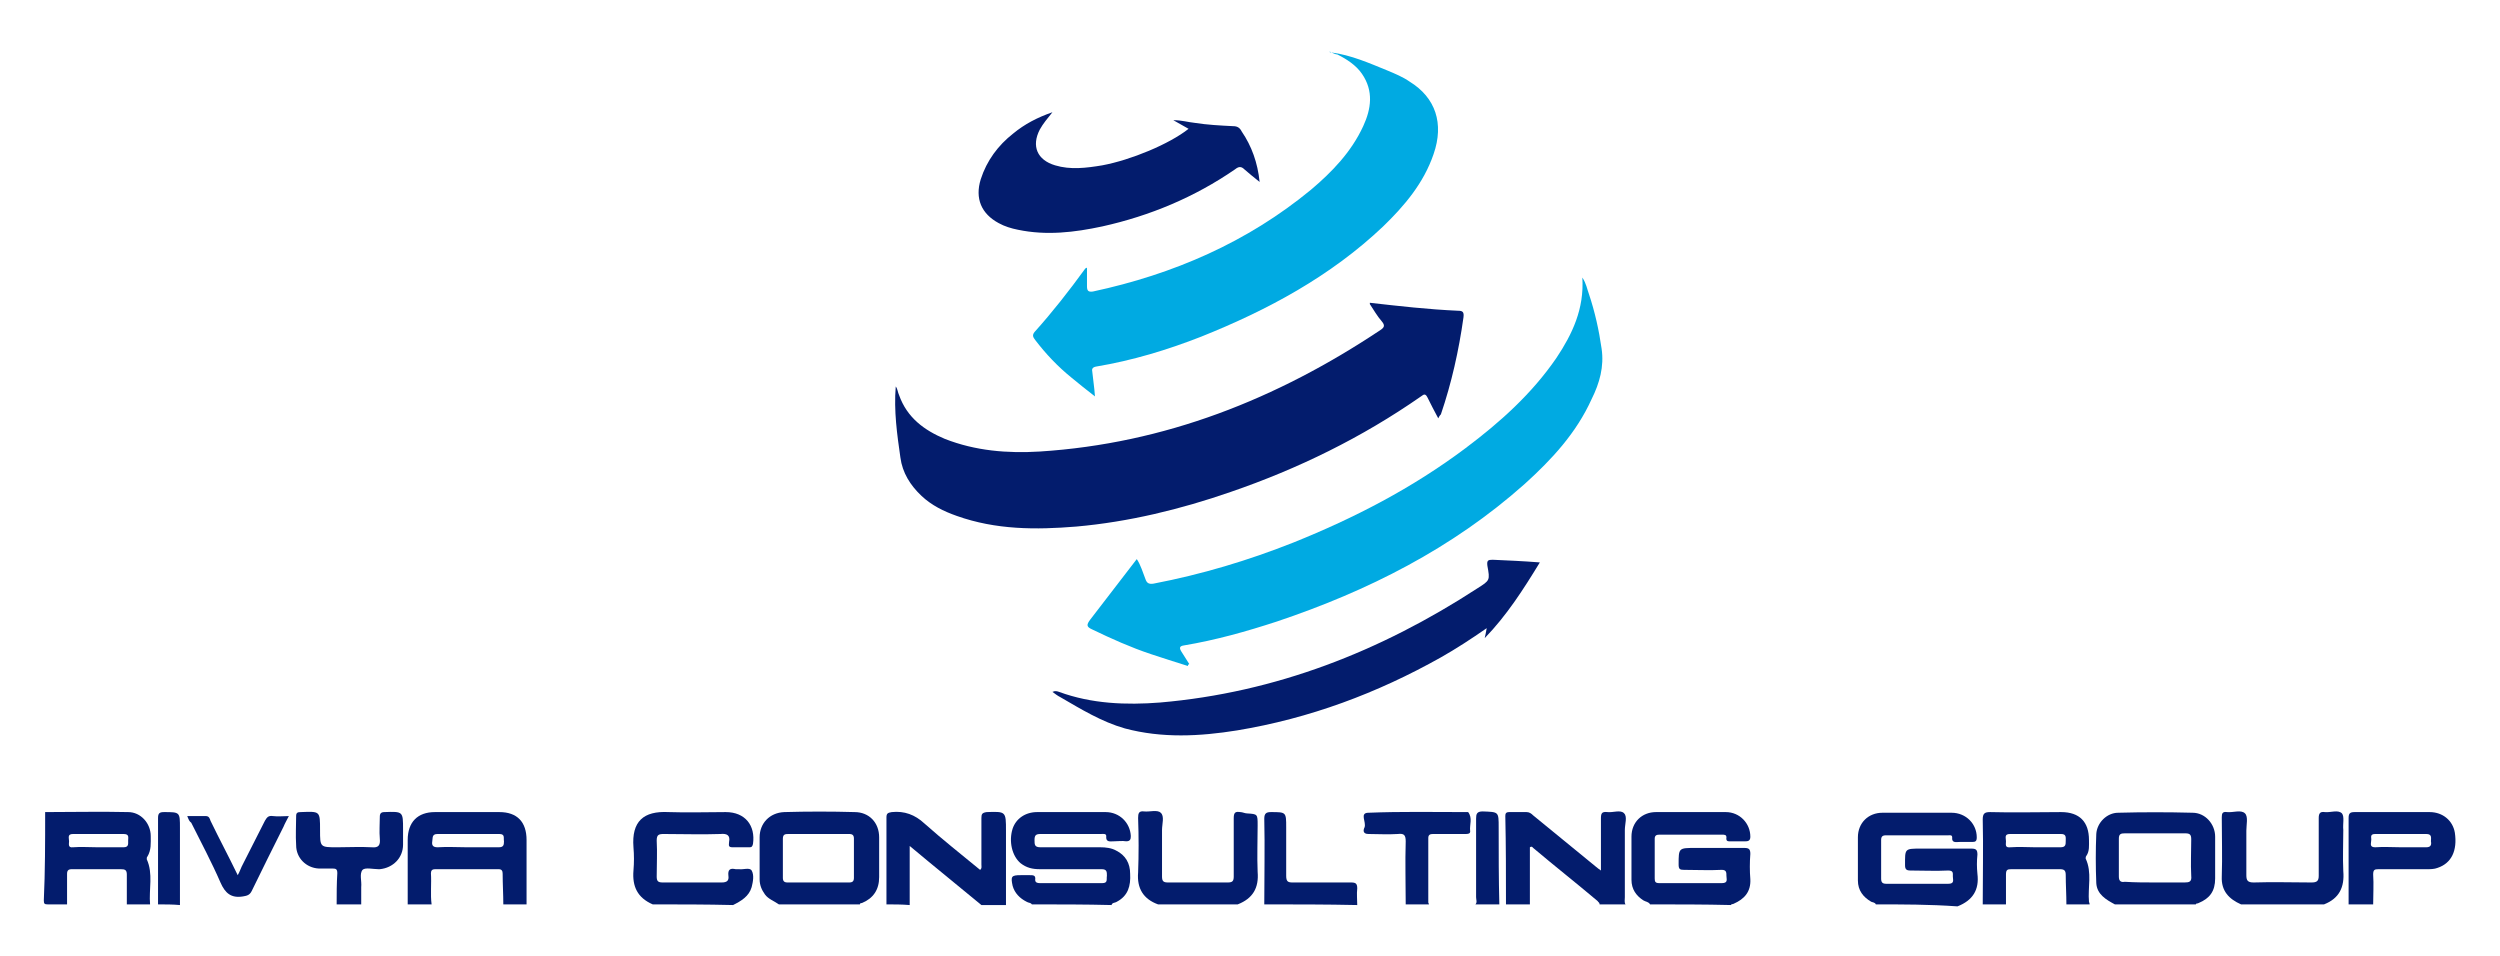 <?xml version="1.0" encoding="utf-8"?>
<!-- Generator: Adobe Illustrator 22.0.0, SVG Export Plug-In . SVG Version: 6.00 Build 0)  -->
<svg version="1.1" id="Layer_1" xmlns="http://www.w3.org/2000/svg" xmlns:xlink="http://www.w3.org/1999/xlink" x="0px" y="0px"
	 viewBox="0 0 376.5 144" style="enable-background:new 0 0 376.5 144;" xml:space="preserve">
<style type="text/css">
	.st0{fill:#031C6D;}
	.st1{fill:#00AAE2;}
</style>
<g>
	<path class="st0" d="M155.4,136.2c-0.2-0.3-0.5-0.2-0.8-0.4c-1-0.5-1.8-1.3-2.1-2.4c-0.3-1.4-0.2-1.6,1.2-1.6c0.5,0,1,0,1.4,0
		c0.5,0,0.9,0,0.8,0.7c0,0.4,0.3,0.5,0.7,0.5c3.1,0,6.3,0,9.4,0c0.9,0,0.6-0.6,0.7-1.1c0-0.6,0-1-0.8-1c-3.1,0-6.2,0-9.3,0
		c-1.1,0-2-0.2-2.9-0.9c-1.3-1.1-1.8-3.3-1.2-5.2c0.5-1.5,1.9-2.5,3.7-2.5c3.4,0,6.9,0,10.3,0c2.1,0,3.7,1.6,3.8,3.6
		c0,0.5-0.1,0.8-0.7,0.8c-0.6-0.1-1.2,0-1.8,0c-0.6,0-1.3,0.2-1.2-0.8c0-0.4-0.5-0.3-0.8-0.3c-3,0-6.1,0-9.1,0
		c-0.7,0-0.9,0.2-0.9,0.9c0,0.7,0,1.1,0.9,1.1c3,0,6,0,9,0c0.8,0,1.7,0.1,2.4,0.5c1.4,0.7,2.1,1.9,2.1,3.5c0.1,1.8-0.3,3.3-2,4.2
		c-0.3,0.2-0.7,0.1-0.8,0.5C163.5,136.2,159.5,136.2,155.4,136.2z"/>
	<path class="st0" d="M248.5,136.2c-0.2-0.4-0.7-0.4-1-0.6c-1.1-0.7-1.8-1.7-1.8-3.1c0-2.2,0-4.3,0-6.5c0-2.2,1.6-3.7,3.7-3.7
		c3.5,0,7,0,10.5,0c2.1,0,3.7,1.7,3.7,3.7c0,0.5-0.2,0.7-0.7,0.7c-0.7,0-1.4,0-2.1,0c-0.5,0-0.9,0.1-0.8-0.6c0-0.4-0.3-0.4-0.7-0.4
		c-3.1,0-6.3,0-9.4,0c-0.4,0-0.7,0.1-0.7,0.6c0,2,0,4,0,6c0,0.5,0.1,0.7,0.7,0.7c3.1,0,6.3,0,9.4,0c1,0,0.7-0.6,0.7-1.1
		c0-0.5,0-0.9-0.7-0.9c-1.9,0.1-3.8,0-5.7,0c-0.6,0-0.8-0.1-0.8-0.8c0-2.5,0-2.5,2.5-2.5c2.5,0,5,0,7.4,0c0.7,0,0.9,0.2,0.9,0.9
		c-0.1,1.3-0.1,2.6,0,3.8c0.1,1.9-0.9,3-2.5,3.7c-0.1,0.1-0.4,0-0.4,0.2C256.7,136.2,252.6,136.2,248.5,136.2z"/>
	<path class="st0" d="M282.5,136.2c-0.1-0.3-0.5-0.3-0.7-0.4c-1.2-0.7-2-1.7-2-3.2c0-2.2,0-4.3,0-6.5c0-2.2,1.6-3.7,3.7-3.7
		c3.5,0,7,0,10.4,0c2.2,0,3.8,1.7,3.8,3.7c0,0.6-0.2,0.7-0.7,0.7c-0.6,0-1.2,0-1.9,0c-0.5,0-1.2,0.2-1.1-0.7c0-0.4-0.4-0.3-0.6-0.3
		c-3.1,0-6.3,0-9.4,0c-0.5,0-0.7,0.2-0.7,0.7c0,1.9,0,3.9,0,5.8c0,0.6,0.2,0.8,0.8,0.8c3.1,0,6.2,0,9.3,0c1,0,0.7-0.6,0.7-1.1
		c0-0.5,0.1-0.9-0.7-0.9c-1.9,0.1-3.8,0-5.7,0c-0.6,0-0.8-0.2-0.8-0.8c0-2.5-0.1-2.5,2.4-2.5c2.5,0,5,0,7.6,0c0.7,0,0.9,0.2,0.9,0.9
		c-0.1,1-0.1,1.9,0,2.9c0.3,2.4-0.7,4-3,4.9C290.6,136.2,286.5,136.2,282.5,136.2z"/>
	<path class="st0" d="M61.4,136.2c0-3.2,0-6.5,0-9.7c0-2.7,1.5-4.2,4.1-4.2c3.2,0,6.5,0,9.7,0c2.7,0,4.1,1.5,4.1,4.2
		c0,3.2,0,6.5,0,9.7c-1.2,0-2.3,0-3.5,0c0-1.5-0.1-3.1-0.1-4.6c0-0.4-0.1-0.7-0.6-0.7c-3.2,0-6.4,0-9.6,0c-0.4,0-0.6,0.2-0.6,0.6
		c0.1,1.6-0.1,3.2,0.1,4.7C63.9,136.2,62.7,136.2,61.4,136.2z M70.3,127.6c1.6,0,3.2,0,4.8,0c0.7,0,0.8-0.3,0.8-0.9
		c-0.1-0.5,0.2-1.1-0.7-1.1c-3.1,0-6.2,0-9.3,0c-0.9,0-0.7,0.6-0.8,1.1c-0.1,0.6,0.1,0.9,0.8,0.9C67.4,127.5,68.9,127.6,70.3,127.6z
		"/>
	<path class="st0" d="M117.3,136.2c-0.7-0.5-1.6-0.8-2.1-1.5c-0.5-0.7-0.8-1.4-0.8-2.3c0-2.1,0-4.2,0-6.3c0-2.1,1.5-3.7,3.7-3.8
		c3.5-0.1,7.1-0.1,10.6,0c2.2,0,3.7,1.6,3.7,3.8c0,2,0,4,0,6c0,1.9-0.9,3.2-2.6,3.9c-0.1,0-0.3,0-0.3,0.2
		C125.5,136.2,121.4,136.2,117.3,136.2z M123.5,125.6c-1.6,0-3.1,0-4.7,0c-0.5,0-0.9,0-0.9,0.7c0,2,0,3.9,0,5.9
		c0,0.5,0.2,0.7,0.7,0.7c3.1,0,6.2,0,9.3,0c0.5,0,0.7-0.2,0.7-0.7c0-2,0-3.9,0-5.9c0-0.5-0.2-0.7-0.7-0.7
		C126.6,125.6,125,125.6,123.5,125.6z"/>
	<path class="st0" d="M318.5,136.2c-1.3-0.7-2.7-1.5-2.8-3.2c-0.1-2.5-0.1-5,0-7.4c0.1-1.7,1.6-3.2,3.3-3.2c3.7-0.1,7.4-0.1,11.2,0
		c1.9,0,3.4,1.7,3.4,3.6c0,2.1,0,4.2,0,6.3c0,1.9-0.8,3-2.5,3.7c-0.1,0.1-0.4,0-0.4,0.2C326.6,136.2,322.6,136.2,318.5,136.2z
		 M324.6,132.9c1.5,0,3,0,4.4,0c0.7,0,1.1-0.1,1-1c-0.1-1.8,0-3.6,0-5.5c0-0.7-0.2-0.9-0.9-0.9c-3,0-6.1,0-9.1,0
		c-0.6,0-0.9,0.1-0.9,0.8c0,1.9,0,3.8,0,5.7c0,0.7,0.3,0.9,0.9,0.8C321.6,132.9,323.1,132.9,324.6,132.9z"/>
	<path class="st0" d="M133.5,136.2c0-4.4,0-8.8,0-13.1c0-0.6,0.2-0.7,0.8-0.8c1.9-0.2,3.5,0.4,4.9,1.7c2.7,2.4,5.6,4.7,8.4,7
		c0.3-0.2,0.2-0.5,0.2-0.8c0-2.3,0-4.7,0-7c0-0.6,0.1-0.8,0.8-0.9c2.9-0.1,2.9-0.1,2.9,2.8c0,3.7,0,7.4,0,11.2c-1.2,0-2.5,0-3.7,0
		c-3.5-2.9-7.1-5.8-10.8-8.9c0,3.2,0,6,0,8.9C135.8,136.2,134.6,136.2,133.5,136.2z"/>
	<path class="st0" d="M226.8,136.2c0-4.4,0-8.9-0.1-13.3c0-0.4,0.1-0.6,0.6-0.6c0.9,0,1.7,0,2.6,0c0.4,0,0.7,0.2,1,0.5
		c2.9,2.4,5.9,4.8,8.8,7.2c0.4,0.3,0.8,0.7,1.4,1.1c0-2.7,0-5.2,0-7.8c0-0.8,0.1-1.1,1-1c0.8,0.1,2-0.4,2.5,0.2
		c0.5,0.5,0.1,1.6,0.1,2.5c0,3.4,0,6.8,0,10.1c0,0.4-0.1,0.8,0.1,1.1c-1.3,0-2.6,0-3.9,0c0-0.3-0.2-0.3-0.3-0.5
		c-3.2-2.7-6.5-5.3-9.7-8c-0.1-0.1-0.2-0.3-0.5-0.1c0,2.8,0,5.7,0,8.6C229.1,136.2,228,136.2,226.8,136.2z"/>
	<path class="st0" d="M298.6,136.2c0-4.3,0.1-8.5,0-12.8c0-0.9,0.3-1.1,1.1-1.1c3.6,0.1,7.1,0,10.7,0c2.8,0,4.2,1.5,4.2,4.2
		c0,0.8,0.1,1.7-0.4,2.4c-0.1,0.1-0.1,0.3-0.1,0.4c1,2.1,0.3,4.4,0.5,6.5c0,0.1,0.1,0.2,0.1,0.4c-1.2,0-2.3,0-3.5,0
		c0-1.5-0.1-3-0.1-4.4c0-0.7-0.2-0.9-0.9-0.9c-2.4,0-4.9,0-7.3,0c-0.6,0-0.8,0.1-0.8,0.8c0,1.5,0,3,0,4.5
		C301,136.2,299.8,136.2,298.6,136.2z M306.5,127.6c1.3,0,2.6,0,3.8,0c0.8,0,0.8-0.4,0.8-1c0-0.5,0.1-1-0.7-1c-2.6,0-5.1,0-7.7,0
		c-0.9,0-0.6,0.6-0.6,1.1c0,0.5-0.2,1,0.7,0.9C304.1,127.5,305.3,127.6,306.5,127.6z"/>
	<path class="st0" d="M6.8,122.3c4.2,0,8.3-0.1,12.5,0c1.9,0,3.4,1.7,3.4,3.6c0,1.1,0.1,2.1-0.5,3.1c-0.1,0.1-0.1,0.2-0.1,0.4
		c1,2.2,0.3,4.5,0.5,6.8c-1.2,0-2.3,0-3.5,0c0-1.5,0-3,0-4.5c0-0.7-0.3-0.8-0.9-0.8c-2.5,0-4.9,0-7.4,0c-0.5,0-0.7,0.2-0.7,0.7
		c0,1.5,0,3.1,0,4.6c-1,0-1.9,0-2.9,0c-0.5,0-0.6-0.1-0.6-0.6C6.8,131.2,6.8,126.8,6.8,122.3z M14.7,127.6c1.3,0,2.6,0,3.9,0
		c0.8,0,0.7-0.5,0.7-1c0-0.5,0.2-1-0.7-1c-2.5,0-5.1,0-7.6,0c-0.9,0-0.6,0.6-0.6,1.1c0,0.4-0.2,1,0.6,0.9
		C12.2,127.5,13.4,127.6,14.7,127.6z"/>
	<path class="st0" d="M98.3,136.2c-2.3-1-3.1-2.7-2.9-5.1c0.1-1.2,0.1-2.3,0-3.5c-0.3-3.9,1.5-5.5,5.3-5.3c2.9,0.1,5.7,0,8.6,0
		c2.9,0,4.5,2,4.1,4.8c-0.1,0.4-0.2,0.5-0.5,0.5c-0.9,0-1.7,0-2.6,0c-0.7,0-0.5-0.4-0.5-0.8c0.2-1-0.3-1.3-1.3-1.2
		c-2.8,0.1-5.7,0-8.5,0c-0.8,0-1.1,0.1-1.1,1c0.1,1.8,0,3.6,0,5.4c0,0.7,0.2,0.9,0.9,0.9c3,0,5.9,0,8.9,0c0.8,0,1.1-0.3,1-1
		c-0.1-0.9,0.2-1.2,1.1-1c0.2,0,0.3,0,0.5,0c0.6,0.1,1.6-0.3,1.9,0.2c0.4,0.7,0.2,1.7,0,2.5c-0.4,1.4-1.6,2.1-2.8,2.7
		C106.4,136.2,102.3,136.2,98.3,136.2z"/>
	<path class="st0" d="M353.7,136.2c0-4.3,0-8.7,0-13c0-0.7,0.2-0.9,0.9-0.9c3.8,0,7.5,0,11.3,0c2,0,3.5,1.3,3.8,3.1
		c0.4,2.7-0.5,4.6-2.6,5.3c-0.5,0.2-1.1,0.2-1.6,0.2c-2.4,0-4.9,0-7.3,0c-0.6,0-0.8,0.1-0.8,0.8c0.1,1.5,0,3,0,4.5
		C356,136.2,354.8,136.2,353.7,136.2z M361.6,127.6C361.6,127.6,361.6,127.6,361.6,127.6c1.3,0,2.5,0,3.8,0c0.7,0,0.8-0.4,0.7-0.9
		c0-0.5,0.2-1.1-0.7-1.1c-2.6,0-5.2,0-7.7,0c-0.9,0-0.5,0.6-0.6,1c0,0.4-0.3,1,0.6,1C359,127.5,360.3,127.6,361.6,127.6z"/>
	<path class="st0" d="M337.5,136.2c-1.8-0.8-3-2-2.9-4.2c0.1-3,0-5.9,0-8.9c0-0.6,0.1-0.9,0.8-0.8c0.9,0.1,2.1-0.4,2.7,0.2
		c0.5,0.5,0.2,1.7,0.2,2.6c0,2.2,0,4.5,0,6.7c0,0.8,0.2,1.1,1.1,1.1c2.9-0.1,5.8,0,8.7,0c0.8,0,1.1-0.2,1.1-1c0-2.9,0-5.8,0-8.7
		c0-0.7,0.2-1,0.9-0.9c0.9,0.1,2-0.4,2.6,0.2c0.4,0.5,0.1,1.6,0.2,2.5c0,2.1-0.1,4.1,0,6.2c0.2,2.4-0.6,4.1-2.9,5
		C345.7,136.2,341.6,136.2,337.5,136.2z"/>
	<path class="st0" d="M174.4,136.2c-2.2-0.8-3.2-2.4-3-4.8c0.1-2.7,0.1-5.4,0-8.2c0-0.7,0.1-1.1,0.9-1c0.8,0.1,2-0.3,2.5,0.2
		c0.6,0.5,0.2,1.7,0.2,2.6c0,2.3,0,4.7,0,7c0,0.7,0.2,0.9,0.9,0.9c3,0,6,0,9,0c0.7,0,0.9-0.2,0.9-0.9c0-2.9,0-5.9,0-8.8
		c0-0.9,0.3-1,1-0.9c0.3,0,0.7,0.2,1,0.2c1.6,0.1,1.6,0.1,1.6,1.8c0,2.3-0.1,4.7,0,7c0.2,2.4-0.7,4-3,4.9
		C182.4,136.2,178.4,136.2,174.4,136.2z"/>
	<path class="st0" d="M50.7,136.2c0-1.6,0-3.1,0.1-4.7c0-0.6-0.2-0.7-0.7-0.7c-0.7,0-1.4,0-2.1,0c-1.9-0.1-3.4-1.6-3.4-3.5
		c-0.1-1.5,0-3,0-4.4c0-0.5,0.2-0.6,0.7-0.6c2.9-0.1,2.9-0.2,2.9,2.7c0,2.6,0,2.6,2.6,2.6c1.7,0,3.5-0.1,5.2,0
		c1,0.1,1.3-0.3,1.2-1.3c-0.1-1.1,0-2.2,0-3.3c0-0.5,0.2-0.7,0.7-0.7c2.8-0.1,2.8-0.1,2.8,2.6c0,0.8,0,1.5,0,2.3
		c0,2-1.5,3.5-3.5,3.7c-0.1,0-0.1,0-0.2,0c-0.8,0-2-0.3-2.4,0.1c-0.5,0.6-0.1,1.7-0.2,2.6c0,0.9,0,1.7,0,2.6
		C53,136.2,51.8,136.2,50.7,136.2z"/>
	<path class="st0" d="M211.7,136.2c0-3.2-0.1-6.3,0-9.5c0-1-0.3-1.2-1.2-1.1c-1.5,0.1-3,0-4.4,0c-0.9,0-0.8-0.6-0.6-1
		c0.3-0.8-0.8-2.2,0.6-2.2c4.9-0.2,9.8-0.1,14.7-0.1c0.1,0,0.3,0,0.3,0c0.7,0.9,0.2,1.9,0.3,2.8c0.1,0.5-0.4,0.5-0.7,0.5
		c-1.6,0-3.2,0-4.9,0c-0.4,0-0.7,0.1-0.7,0.6c0,3.2,0,6.5,0,9.7c0,0.1,0.1,0.2,0.1,0.3C214,136.2,212.9,136.2,211.7,136.2z"/>
	<path class="st0" d="M190.4,136.2c0-4.3,0.1-8.6,0-12.9c0-0.8,0.3-1,1-1c2.3,0,2.3,0,2.3,2.3c0,2.4,0,4.9,0,7.3c0,0.9,0.3,1,1,1
		c2.9,0,5.9,0,8.8,0c0.7,0,0.9,0.2,0.9,0.9c-0.1,0.8,0,1.7,0,2.5C199.8,136.2,195.1,136.2,190.4,136.2z"/>
	<path class="st0" d="M222.2,136.2c0.3-0.3,0.1-0.7,0.1-1.1c0-3.9,0-7.9,0-11.8c0-0.7,0.1-1.1,1-1.1c2.4,0.1,2.4,0,2.4,2.4
		c0,3.9,0,7.7,0.1,11.6C224.6,136.2,223.4,136.2,222.2,136.2z"/>
	<path class="st0" d="M23.8,136.2c0-4.3,0-8.7,0-13c0-0.7,0.2-0.9,0.9-0.9c2.4,0,2.4,0,2.4,2.4c0,3.9,0,7.7,0,11.6
		C26,136.2,24.9,136.2,23.8,136.2z"/>
	<path class="st0" d="M216.6,63c-0.6-1.1-1.1-2.1-1.6-3.1c-0.3-0.6-0.5-0.6-1-0.2c-8.9,6.2-18.5,10.9-28.7,14.4
		c-7.5,2.6-15.3,4.5-23.2,5.2c-6.1,0.5-12.1,0.5-18-1.6c-2-0.7-3.8-1.6-5.3-3c-1.7-1.6-2.9-3.5-3.2-5.8c-0.5-3.5-1-7-0.7-10.7
		c0.3,0.4,0.3,0.9,0.5,1.3c1.2,3.4,3.8,5.3,6.9,6.6c4.6,1.8,9.4,2.2,14.3,1.9c18.8-1.2,35.7-7.9,51.3-18.3c0.6-0.4,0.7-0.7,0.2-1.3
		c-0.7-0.8-1.2-1.7-1.8-2.6c0,0,0-0.1,0-0.2c4.4,0.5,8.8,1,13.3,1.2c0.7,0,0.9,0.2,0.8,1c-0.7,5-1.8,9.9-3.4,14.6
		C216.8,62.6,216.7,62.8,216.6,63z"/>
	<path class="st1" d="M178.9,100.3c-1.9-0.6-3.8-1.2-5.6-1.8c-3-1-5.9-2.3-8.8-3.7c-0.9-0.4-0.9-0.7-0.3-1.5c2.3-3,4.6-6,7-9.1
		c0.6,0.9,0.9,2,1.3,3c0.2,0.6,0.5,0.8,1.2,0.7c7.3-1.4,14.3-3.5,21.1-6.2c9.2-3.7,17.9-8.2,25.9-14.2c5.2-3.9,10-8.2,13.7-13.6
		c2.4-3.6,4.2-7.4,3.9-12.1c0.6,0.9,0.7,1.7,1,2.5c0.9,2.7,1.5,5.4,1.9,8.2c0.4,2.7-0.3,5.2-1.5,7.6c-2.3,5.1-6,9.1-10.1,12.8
		c-10.9,9.7-23.6,16.1-37.3,20.7c-4.6,1.5-9.2,2.8-14,3.6c-0.7,0.1-0.7,0.4-0.4,0.9c0.4,0.6,0.8,1.3,1.2,1.9
		C178.9,100.1,178.9,100.2,178.9,100.3z"/>
	<path class="st1" d="M200.5,7.9c3,0.4,5.7,1.6,8.4,2.7c1.2,0.5,2.4,1,3.4,1.7c3.9,2.4,5.2,6.3,3.6,10.9c-1.5,4.4-4.4,7.8-7.6,10.9
		c-7.9,7.5-17.4,12.6-27.4,16.6c-5.1,2-10.4,3.6-15.8,4.5c-0.6,0.1-0.7,0.4-0.6,0.8c0.1,1.1,0.3,2.2,0.4,3.7c-1.3-1-2.4-1.9-3.5-2.8
		c-2.1-1.7-3.9-3.6-5.5-5.7c-0.3-0.4-0.5-0.7-0.1-1.2c2.7-3,5.2-6.2,7.6-9.5c0-0.1,0.2-0.1,0.3-0.2c0,1,0,1.9,0,2.8
		c0,0.7,0.2,0.9,0.9,0.8c12.1-2.6,23.2-7.4,32.8-15.3c3.2-2.7,6.1-5.7,7.9-9.6c1.2-2.6,1.6-5.3-0.2-7.9c-0.9-1.3-2.3-2.2-3.7-2.9
		C201.1,8.2,200.8,8,200.5,7.9C200.5,7.9,200.5,7.9,200.5,7.9z"/>
	<path class="st0" d="M189.7,27.4c-0.9-0.7-1.6-1.3-2.3-1.9c-0.5-0.5-0.9-0.4-1.4,0c-6.1,4.2-12.8,7-20,8.6
		c-4.2,0.9-8.4,1.4-12.7,0.5c-1-0.2-2-0.5-2.9-1c-2.6-1.4-3.6-3.7-2.7-6.6c0.9-2.8,2.6-5.1,4.9-6.9c1.7-1.4,3.6-2.4,5.9-3.2
		c-0.8,1-1.4,1.7-1.9,2.6c-1.3,2.5-0.4,4.6,2.3,5.4c2.3,0.7,4.7,0.4,7.1,0c4.3-0.8,10.1-3.2,13-5.5c-0.7-0.4-1.4-0.8-2.3-1.3
		c1.3,0,2.2,0.3,3.2,0.4c1.9,0.3,3.8,0.4,5.8,0.5c0.6,0,1,0.2,1.3,0.8C188.5,22,189.4,24.5,189.7,27.4z"/>
	<path class="st0" d="M231.9,84.7c-2.5,4.1-5,8-8.3,11.4c0.1-0.5,0.2-0.9,0.3-1.5c-2.3,1.6-4.6,3.1-6.9,4.4
		c-9.6,5.4-19.8,9.2-30.7,11c-5.6,0.9-11.3,1.2-16.9-0.3c-3.5-1-6.6-2.9-9.7-4.7c-0.4-0.2-0.8-0.5-1.2-0.8c0.4-0.2,0.7-0.1,1,0
		c4.9,1.8,10.1,2,15.2,1.6c17.4-1.5,33.2-7.7,47.8-17.2c1.9-1.2,1.9-1.2,1.5-3.4c-0.1-0.8,0.1-0.9,0.8-0.9
		C227,84.4,229.4,84.5,231.9,84.7z"/>
	<path class="st0" d="M28.2,122.9c1,0,1.9,0,2.8,0c0.5,0,0.6,0.4,0.7,0.7c1.3,2.7,2.7,5.3,4.1,8.2c0.3-0.5,0.4-0.9,0.6-1.3
		c1.2-2.3,2.3-4.6,3.5-6.9c0.3-0.5,0.5-0.8,1.2-0.7c0.8,0.1,1.5,0,2.4,0c-0.3,0.6-0.6,1.1-0.8,1.6c-1.6,3.2-3.2,6.4-4.8,9.7
		c-0.3,0.6-0.7,0.7-1.3,0.8c-1.8,0.3-2.7-0.5-3.4-2.1c-1.3-3-2.9-6-4.4-9C28.5,123.7,28.4,123.4,28.2,122.9z"/>
	<path class="st1" d="M200.5,7.9c-0.1,0-0.2,0-0.3-0.1c0,0,0,0,0.1,0C200.4,7.8,200.4,7.9,200.5,7.9C200.5,7.9,200.5,7.9,200.5,7.9z
		"/>
</g>
</svg>
